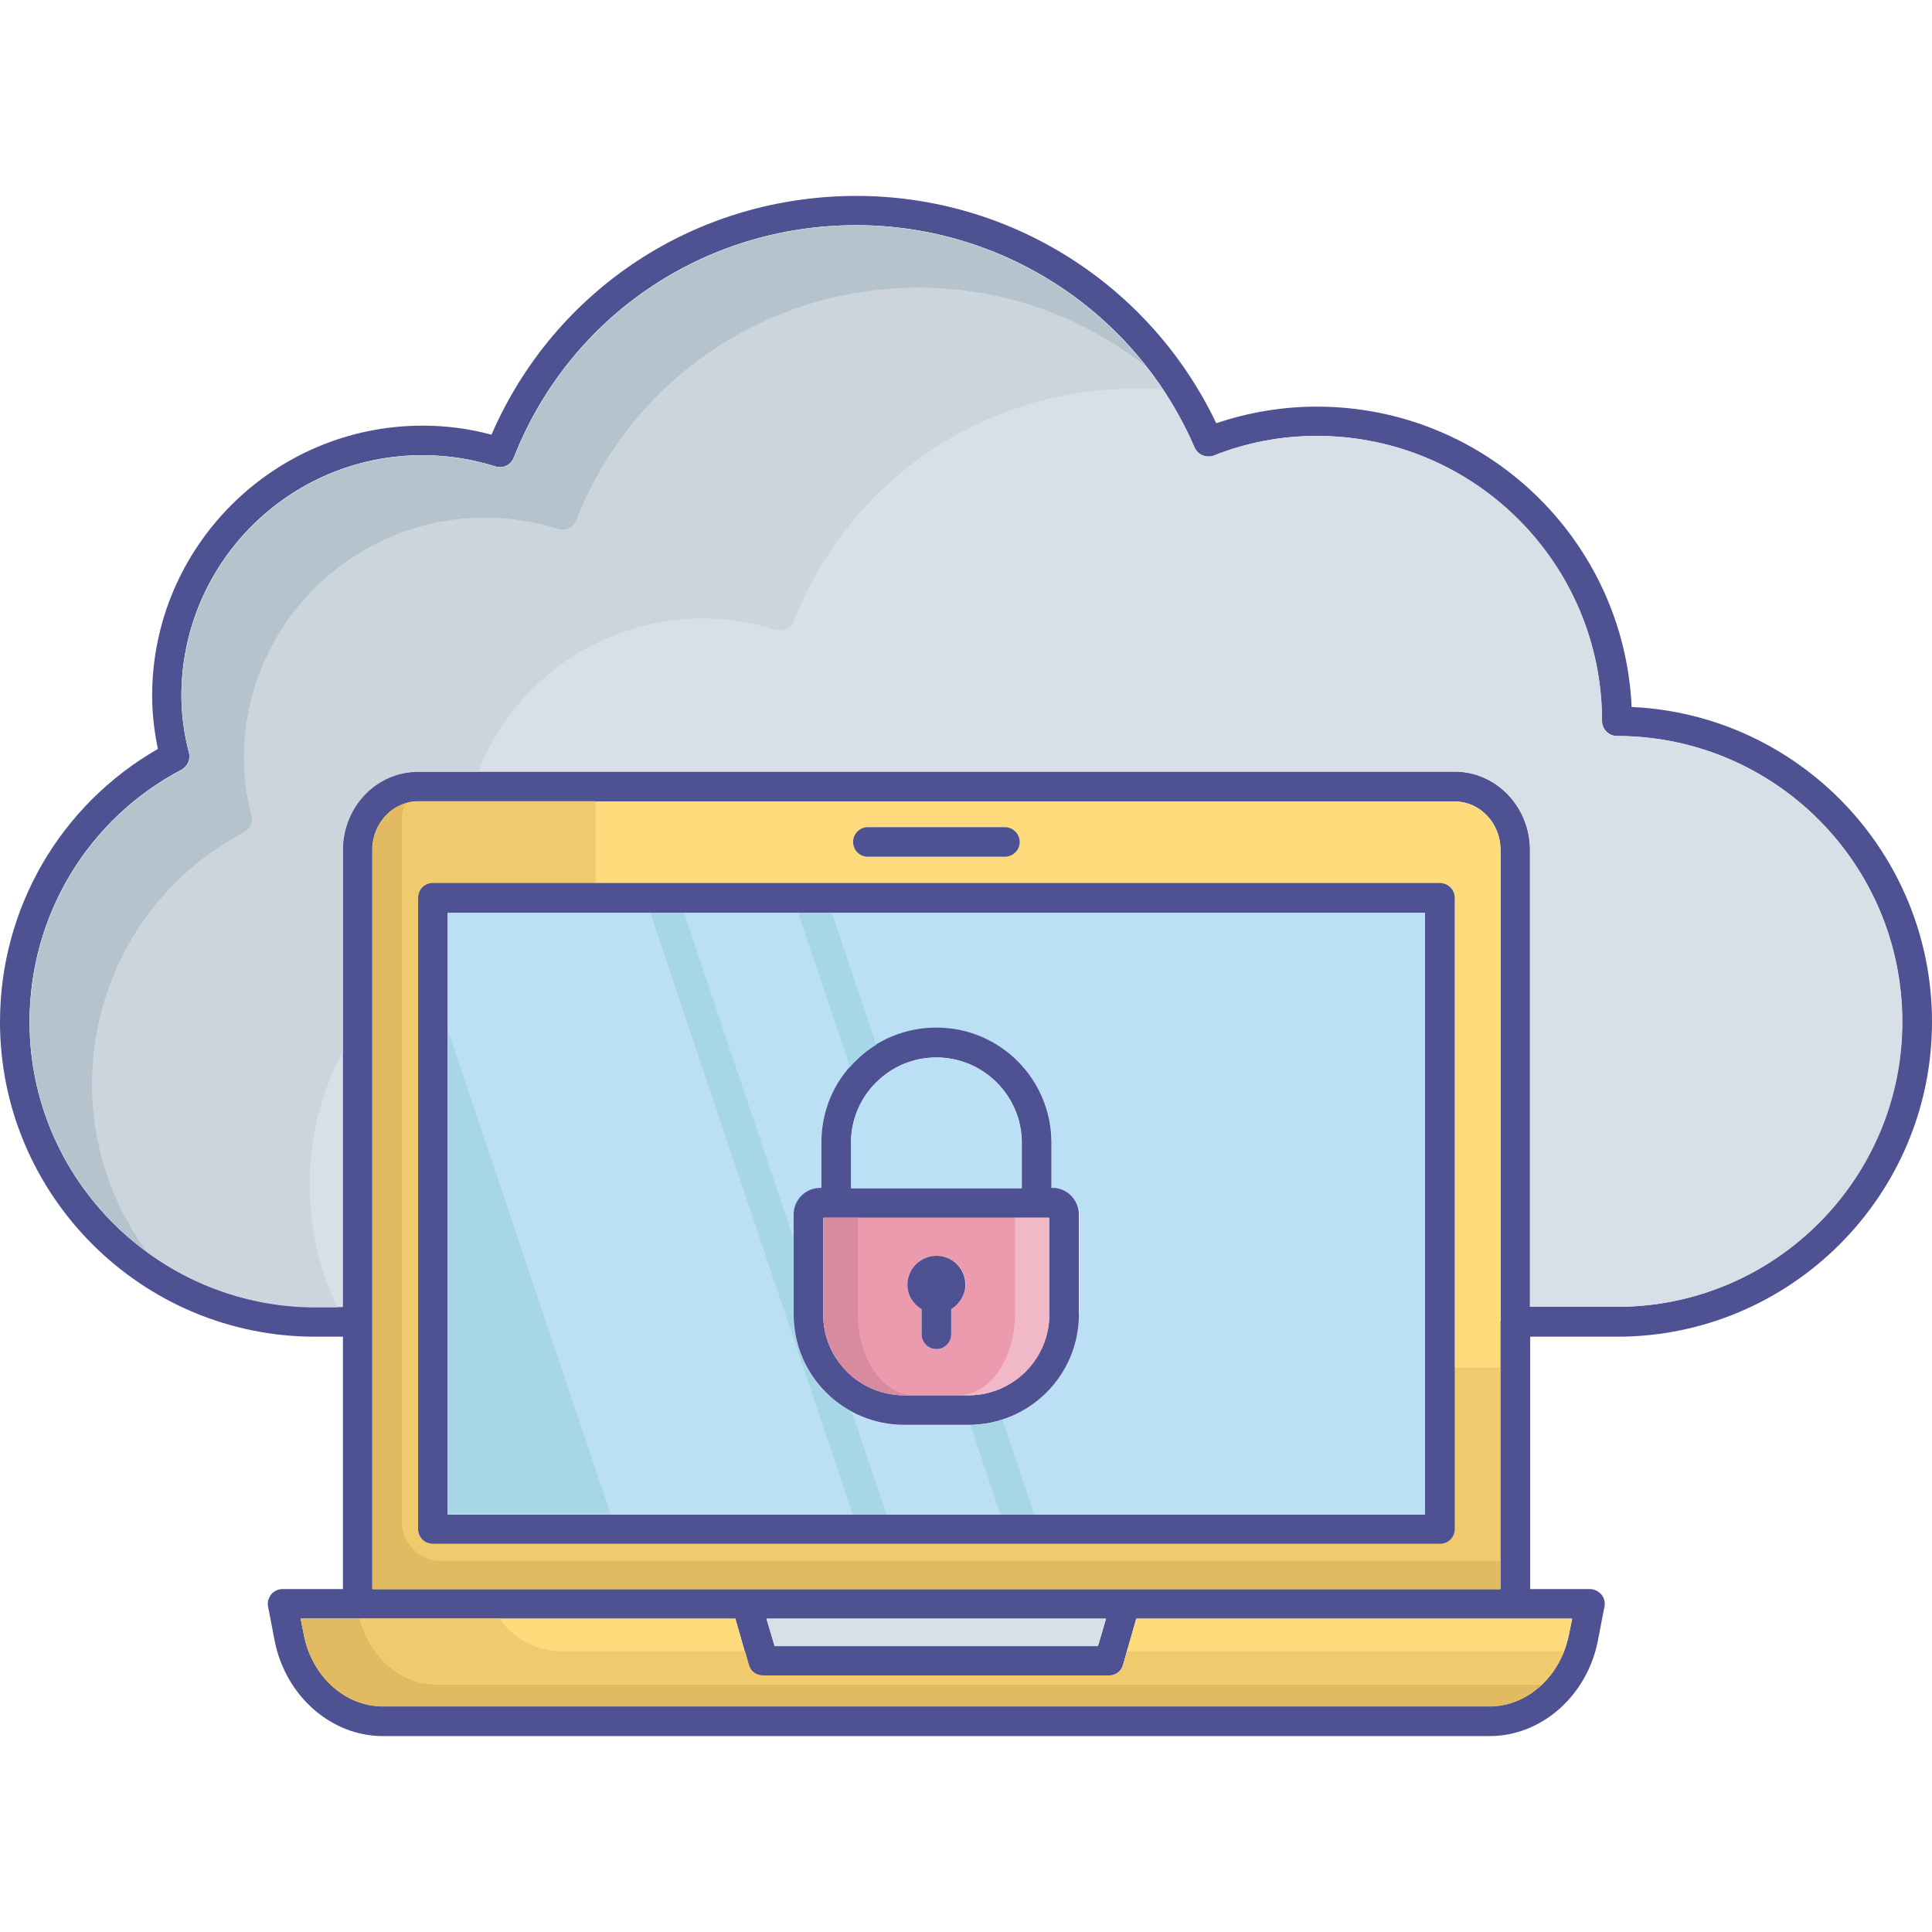 <svg xmlns="http://www.w3.org/2000/svg" enable-background="new 0 0 64 64" viewBox="0 0 64 64" id="access-control-cloud"><path fill="#4e5292" d="M54.05,23.42c-0.25-5.53-4.82-9.95-10.43-9.95c-1.14,0-2.26,0.19-3.33,0.55c-2.19-4.59-6.81-7.53-11.92-7.53
			c-5.3,0-9.99,3.08-12.09,7.91c-0.73-0.2-1.5-0.3-2.28-0.3c-4.93,0-8.96,4.01-8.96,8.95c0,0.59,0.07,1.18,0.19,1.76
			C1.99,26.67,0,30.1,0,33.85c0,5.75,4.69,10.43,10.44,10.43h0.92v8.36H9.36c-0.15,0-0.29,0.07-0.38,0.18
			c-0.09,0.12-0.13,0.27-0.1,0.4l0.22,1.14c0.36,1.82,1.87,3.15,3.58,3.15h36.67c1.71,0,3.22-1.33,3.58-3.15l0.22-1.14
			c0.03-0.14-0.01-0.29-0.1-0.4c-0.1-0.11-0.24-0.18-0.38-0.18h-1.98v-8.36h2.88C59.32,44.28,64,39.6,64,33.85
			C64,28.25,59.58,23.67,54.05,23.42z M52.08,53.62l-0.11,0.54c-0.28,1.37-1.37,2.36-2.62,2.36H12.68c-1.25,0-2.34-0.99-2.61-2.35
			l-0.11-0.55h14.4l0.44,1.54c0.06,0.22,0.26,0.35,0.47,0.35h11.46c0.22,0,0.41-0.14,0.47-0.35l0.44-1.54H52.08z M49.7,43.8v8.84
			H12.34V28.16c0-0.9,0.68-1.61,1.51-1.61h34.34c0.84,0,1.52,0.72,1.52,1.61v15.61C49.7,43.78,49.69,43.78,49.7,43.8
			C49.69,43.79,49.7,43.79,49.7,43.8z M36.64,53.62l-0.27,0.91H25.66l-0.27-0.91H36.64z M53.56,43.29h-2.88V28.16
			c0-1.44-1.12-2.6-2.5-2.6H13.84c-1.38,0-2.49,1.16-2.49,2.6v15.13h-0.92c-5.21,0-9.45-4.24-9.45-9.44c0-3.52,1.93-6.72,5.03-8.35
			c0.2-0.11,0.31-0.34,0.25-0.56c-0.16-0.62-0.25-1.26-0.25-1.89c0-4.4,3.58-7.97,7.98-7.97c0.85,0,1.65,0.13,2.42,0.37
			c0.25,0.08,0.51-0.04,0.61-0.29c1.84-4.68,6.3-7.7,11.34-7.7c4.87,0,9.28,2.89,11.21,7.36c0.11,0.25,0.39,0.36,0.64,0.27
			c1.08-0.43,2.23-0.65,3.41-0.65c5.22,0,9.45,4.23,9.45,9.45c0,0.27,0.23,0.49,0.49,0.49c5.22,0,9.45,4.23,9.45,9.45
			C63.02,39.05,58.78,43.29,53.56,43.29z"></path><polygon fill="#d8dfe6" points="36.64 53.62 36.37 54.53 25.66 54.53 25.39 53.62"></polygon><path fill="#ffdb7c" d="M52.08,53.62l-0.11,0.54c-0.28,1.37-1.37,2.36-2.62,2.36H12.68c-1.25,0-2.34-0.99-2.61-2.35l-0.11-0.55h14.4
			l0.44,1.54c0.06,0.22,0.26,0.35,0.47,0.35h11.46c0.22,0,0.41-0.14,0.47-0.35l0.44-1.54H52.08z"></path><path fill="#e1ba62" d="M51.09,55.79c-0.47,0.46-1.08,0.74-1.74,0.74H12.68c-1.25,0-2.34-0.99-2.61-2.35l-0.11-0.55h1.96
			c0.32,1.26,1.37,2.17,2.56,2.17H51.09z"></path><path fill="#f0ca6c" d="M51.81,54.71c-0.17,0.42-0.41,0.79-0.72,1.08H14.48c-1.19,0-2.23-0.91-2.56-2.17h4.62
			c0.49,0.67,1.24,1.08,2.05,1.08h6.09l0.13,0.45c0.06,0.22,0.26,0.35,0.47,0.35h11.46c0.22,0,0.41-0.14,0.47-0.35l0.11-0.38
			l0.02-0.07H51.81z"></path><path fill="#ffdb7c" d="M49.7,28.16c0-0.9-0.68-1.61-1.52-1.61H13.84c-0.83,0-1.51,0.72-1.51,1.61v24.48H49.7V43.8
			c0-0.01-0.01-0.01-0.01-0.01c0-0.01,0.01-0.01,0.01-0.02V28.16z M28.75,27.4h4.54c0.27,0,0.49,0.23,0.49,0.49
			c0,0.28-0.23,0.49-0.49,0.49h-4.54c-0.28,0-0.49-0.22-0.49-0.49C28.26,27.63,28.48,27.4,28.75,27.4z M48.19,50.66
			c0,0.28-0.22,0.49-0.49,0.49H14.34c-0.28,0-0.49-0.22-0.49-0.49V29.75c0-0.28,0.22-0.49,0.49-0.49h33.36
			c0.28,0,0.49,0.22,0.49,0.49V50.66z"></path><path fill="#f0ca6c" d="M49.7,45.3v6.41H14.63c-0.73,0-1.32-0.58-1.32-1.31V27.23c0-0.22,0.04-0.43,0.12-0.62
			c0.13-0.05,0.27-0.07,0.41-0.07h5.89v2.71h-5.4c-0.28,0-0.49,0.22-0.49,0.49v20.91c0,0.28,0.22,0.49,0.49,0.49h33.36
			c0.28,0,0.49-0.22,0.49-0.49V45.3H49.7z"></path><path fill="#e1ba62" d="M49.7,51.71v0.93H12.34V28.16c0-0.74,0.46-1.36,1.09-1.55c-0.08,0.19-0.12,0.4-0.12,0.62V50.4
			c0,0.73,0.59,1.31,1.32,1.31H49.7z"></path><path fill="#d8dfe6" d="M63.02,33.85c0,5.2-4.23,9.44-9.45,9.44h-2.88V28.16c0-1.44-1.12-2.6-2.5-2.6H13.84
			c-1.38,0-2.49,1.16-2.49,2.6v15.13h-0.92c-5.21,0-9.45-4.24-9.45-9.44c0-3.52,1.93-6.72,5.03-8.35c0.2-0.11,0.31-0.34,0.25-0.56
			c-0.16-0.62-0.25-1.26-0.25-1.89c0-4.4,3.58-7.97,7.98-7.97c0.85,0,1.65,0.13,2.42,0.37c0.25,0.08,0.51-0.04,0.61-0.29
			c1.84-4.68,6.3-7.7,11.34-7.7c4.87,0,9.28,2.89,11.21,7.36c0.11,0.25,0.39,0.36,0.64,0.27c1.08-0.43,2.23-0.65,3.41-0.65
			c5.22,0,9.45,4.23,9.45,9.45c0,0.27,0.23,0.49,0.49,0.49C58.78,24.4,63.02,28.63,63.02,33.85z"></path><path fill="#b5c3cc" d="M37.97,12.15c-2.11-1.66-4.74-2.61-7.53-2.61c-5.04,0-9.5,3.02-11.34,7.7c-0.1,0.25-0.36,0.36-0.61,0.29
			c-0.77-0.25-1.58-0.37-2.42-0.37c-4.39,0-7.98,3.56-7.98,7.97c0,0.63,0.09,1.27,0.25,1.89c0.06,0.22-0.05,0.45-0.25,0.56
			c-3.1,1.63-5.03,4.83-5.03,8.35c0,2.08,0.68,4,1.82,5.55c-2.35-1.71-3.89-4.5-3.89-7.62c0-3.52,1.93-6.72,5.03-8.35
			c0.2-0.11,0.31-0.34,0.25-0.56c-0.16-0.62-0.25-1.26-0.25-1.89c0-4.4,3.58-7.97,7.98-7.97c0.85,0,1.65,0.13,2.42,0.37
			c0.25,0.08,0.51-0.04,0.61-0.29c1.84-4.68,6.3-7.7,11.34-7.7C32.18,7.47,35.7,9.25,37.97,12.15z"></path><path fill="#ccd5dd" d="M38.51,12.9c-0.29-0.02-0.57-0.03-0.87-0.03c-5.04,0-9.5,3.02-11.34,7.7c-0.1,0.25-0.36,0.36-0.61,0.29
			c-0.77-0.25-1.58-0.37-2.42-0.37c-3.38,0-6.28,2.11-7.43,5.08h-1.99c-1.38,0-2.49,1.16-2.49,2.6v6.67
			c-0.71,1.34-1.09,2.85-1.09,4.42c0,1.45,0.32,2.82,0.92,4.05h-0.74c-2.08,0-4.01-0.68-5.56-1.82C3.73,39.92,3.05,38,3.05,35.92
			c0-3.52,1.93-6.72,5.03-8.35c0.2-0.11,0.31-0.34,0.25-0.56c-0.16-0.62-0.25-1.26-0.25-1.89c0-4.4,3.58-7.97,7.98-7.97
			c0.85,0,1.65,0.13,2.42,0.37c0.25,0.08,0.51-0.04,0.61-0.29c1.84-4.68,6.3-7.7,11.34-7.7c2.8,0,5.43,0.95,7.53,2.61
			C38.15,12.39,38.34,12.64,38.51,12.9z"></path><path fill="#d8dfe6" d="M10.26,39.25c0-1.58,0.38-3.08,1.09-4.42v8.47h-0.18C10.58,42.06,10.26,40.69,10.26,39.25z"></path><path fill="#4e5292" d="M47.69,29.25H14.34c-0.28,0-0.49,0.22-0.49,0.49v20.91c0,0.28,0.22,0.49,0.49,0.49h33.36
			c0.28,0,0.49-0.22,0.49-0.49V29.75C48.19,29.47,47.97,29.25,47.69,29.25z M47.2,50.17H14.83V30.24H47.2V50.17z"></path><path fill="#bbe0f6" d="M14.83,30.24v19.93H47.2V30.24H14.83z M35.74,43.54c0,1.62-1.06,3-2.53,3.49c-0.33,0.11-0.69,0.17-1.06,0.18
			h-2.2c-0.63,0-1.21-0.16-1.72-0.43c-1.15-0.62-1.94-1.83-1.94-3.23v-3.31c0-0.48,0.39-0.88,0.88-0.88h0.04v-1.5
			c0-0.93,0.33-1.81,0.96-2.51c0.05-0.07,0.11-0.13,0.17-0.19c0.22-0.22,0.44-0.4,0.7-0.55c0.59-0.36,1.28-0.56,1.99-0.56
			c2.11,0,3.81,1.71,3.81,3.81v1.5h0.04c0.48,0,0.88,0.39,0.88,0.88V43.54z"></path><path fill="#4e5292" d="M33.78 27.89c0 .28-.23.49-.49.49h-4.54c-.28 0-.49-.22-.49-.49 0-.27.22-.49.49-.49h4.54C33.56 27.4 33.78 27.63 33.78 27.89zM34.87 39.35h-.04v-1.5c0-2.1-1.7-3.81-3.81-3.81-1.01 0-1.98.39-2.69 1.11-.73.72-1.12 1.68-1.12 2.7v1.5h-.04c-.48 0-.88.39-.88.88v3.31c0 2.02 1.64 3.66 3.66 3.66h2.13c2.02 0 3.66-1.64 3.66-3.66v-3.31C35.74 39.75 35.35 39.35 34.87 39.35zM28.19 37.86c0-.76.3-1.47.83-2 .53-.53 1.24-.83 2-.83 1.56 0 2.83 1.27 2.83 2.83v1.5h-5.65V37.86zM34.76 43.54c0 1.48-1.2 2.68-2.68 2.68h-2.13c-1.48 0-2.68-1.2-2.68-2.68v-3.2h7.48V43.54z"></path><path fill="#bbe0f6" d="M33.84,37.86v1.5h-5.65v-1.5c0-0.76,0.3-1.47,0.83-2c0.53-0.53,1.24-0.83,2-0.83
			C32.57,35.03,33.84,36.3,33.84,37.86z"></path><path fill="#ec9aad" d="M27.27,40.34v3.2c0,1.48,1.2,2.68,2.68,2.68h2.13c1.48,0,2.68-1.2,2.68-2.68v-3.2H27.27z M31.51,43.37v0.83
			c0,0.27-0.22,0.49-0.49,0.49c-0.28,0-0.49-0.23-0.49-0.49v-0.83c-0.28-0.17-0.47-0.46-0.47-0.81c0-0.53,0.43-0.96,0.97-0.96
			c0.53,0,0.96,0.43,0.96,0.96C31.98,42.91,31.78,43.21,31.51,43.37z"></path><path fill="#d88b9e" d="M30.28,46.22h-0.32c-1.48,0-2.68-1.2-2.68-2.68v-3.2h1.14v3.2C28.42,45.02,29.25,46.22,30.28,46.22z"></path><path fill="#f1b8c7" d="M34.76,40.34v3.2c0,1.48-1.2,2.68-2.68,2.68h-0.32c1.02,0,1.86-1.2,1.86-2.68v-3.2H34.76z"></path><path fill="#4e5292" d="M31.98,42.56c0,0.34-0.2,0.64-0.47,0.81v0.83c0,0.27-0.22,0.49-0.49,0.49c-0.28,0-0.49-0.23-0.49-0.49v-0.83
			c-0.28-0.17-0.47-0.46-0.47-0.81c0-0.53,0.43-0.96,0.97-0.96C31.55,41.6,31.98,42.03,31.98,42.56z"></path><polygon fill="#a7d6e7" points="20.23 50.16 14.83 50.16 14.83 34.11"></polygon><path fill="#a7d6e7" d="M29.37 50.17h-1.12l-6.71-19.93h1.12l3.62 10.77v2.53c0 1.4.79 2.61 1.94 3.23L29.37 50.17zM27.56 30.24l1.47 4.37c-.26.15-.48.33-.7.55-.06.06-.12.12-.17.19l-1.72-5.11H27.56zM34.26 50.17h-1.12l-.99-2.96c.37-.01.73-.07 1.06-.18L34.26 50.17z"></path></svg>